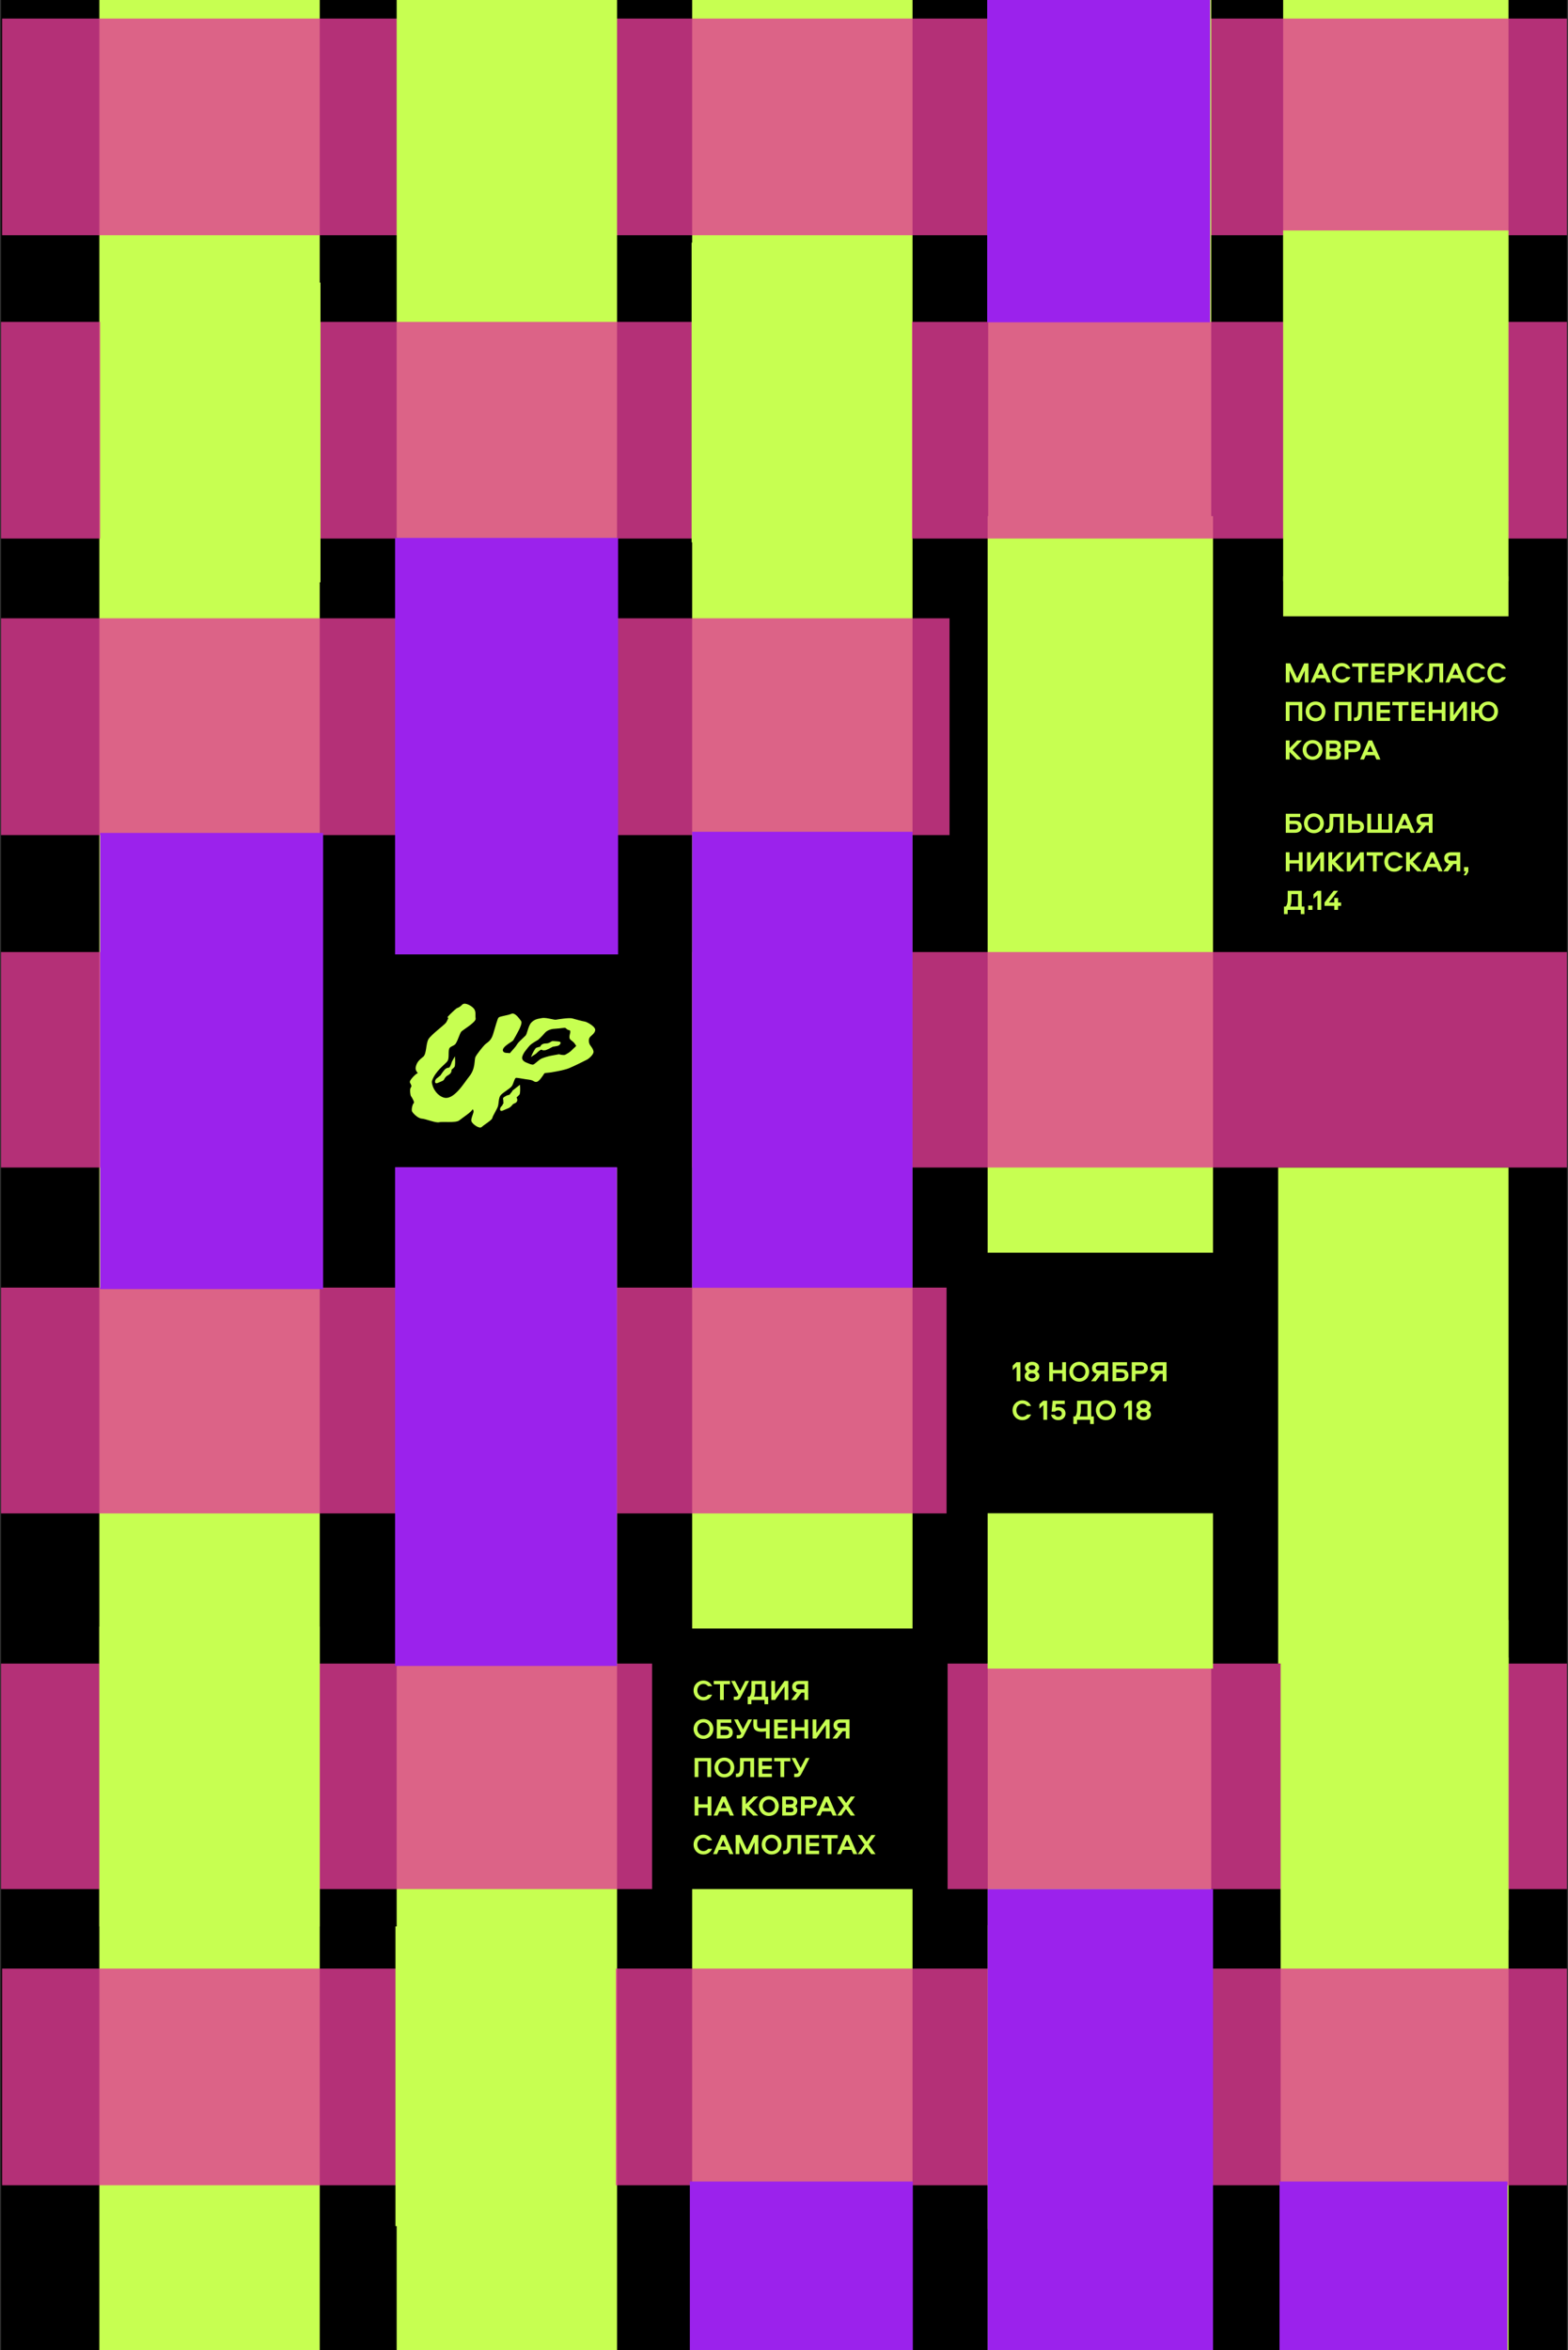 <svg width="1018" height="1525" viewBox="0 0 1018 1525" fill="none" xmlns="http://www.w3.org/2000/svg">
<rect x="0" y="0" width="1018" height="1525" fill="#333333" stroke="none"/>
<g clip-path="url(#clip0_781_1717)">
<rect width="1016.66" height="1525" transform="translate(0.656)" fill="black"/>
<rect x="64.512" y="-55.448" width="143.071" height="1589.43" fill="#C7FF51"/>
<rect x="449.375" y="-55.272" width="143.07" height="1112.05" fill="#C7FF51"/>
<rect x="449.375" y="1225.86" width="143.07" height="315.405" fill="#C7FF51"/>
<rect x="829.812" y="757.624" width="149.573" height="321.908" fill="#C7FF51"/>
<rect x="831.43" y="1075.66" width="147.996" height="467.111" fill="#C7FF51"/>
<rect x="833.059" y="-58.523" width="146.322" height="406.449" fill="#C7FF51"/>
<rect x="1.371" y="152.644" width="140.602" height="1580.37" transform="rotate(-90 1.371 152.644)" fill="#E13C95" fill-opacity="0.8"/>
<rect x="257.535" y="757.624" width="143.07" height="845.414" fill="#C7FF51"/>
<rect x="257.535" y="-55.272" width="143.07" height="673.08" fill="#C7FF51"/>
<rect x="641.273" y="1079.2" width="145.112" height="458.01" fill="#C7FF51"/>
<rect x="641.215" y="334.917" width="146.322" height="477.984" fill="#C7FF51"/>
<rect x="641.566" y="-57.907" width="144.82" height="407.306" fill="#C7FF51"/>
<rect x="-26.75" y="349.488" width="140.602" height="1608.49" transform="rotate(-90 -26.75 349.488)" fill="#E13C95" fill-opacity="0.8"/>
<rect x="-57.633" y="541.896" width="140.681" height="674.097" transform="rotate(-90 -57.633 541.896)" fill="#E13C95" fill-opacity="0.8"/>
<rect x="449.375" y="757.624" width="139.818" height="1128.3" transform="rotate(-90 449.375 757.624)" fill="#E13C95" fill-opacity="0.8"/>
<rect x="-80.633" y="757.624" width="139.819" height="289.392" transform="rotate(-90 -80.633 757.624)" fill="#E13C95" fill-opacity="0.8"/>
<rect x="-82.992" y="982.097" width="146.543" height="697.544" transform="rotate(-90 -82.992 982.097)" fill="#E13C95" fill-opacity="0.8"/>
<rect x="615.207" y="1225.86" width="146.322" height="409.701" transform="rotate(-90 615.207 1225.86)" fill="#E13C95" fill-opacity="0.8"/>
<rect x="-2.594" y="1225.86" width="146.322" height="425.959" transform="rotate(-90 -2.594 1225.86)" fill="#E13C95" fill-opacity="0.8"/>
<rect x="1.371" y="1418.07" width="140.602" height="1580.37" transform="rotate(-90 1.371 1418.07)" fill="#E13C95" fill-opacity="0.8"/>
<rect x="449.027" y="157.439" width="143.071" height="194.487" fill="#C7FF51"/>
<rect x="256.758" y="371.546" width="143.071" height="194.487" fill="#C7FF51"/>
<rect x="256.758" y="834.725" width="143.071" height="194.487" fill="#C7FF51"/>
<rect x="641.215" y="981.987" width="146.322" height="100.799" fill="#C7FF51"/>
<rect x="831.43" y="1051.26" width="147.996" height="201.181" fill="#C7FF51"/>
<rect x="641.273" y="1249.27" width="145.112" height="197.262" fill="#C7FF51"/>
<rect x="256.758" y="1250.1" width="143.071" height="194.487" fill="#C7FF51"/>
<rect x="64.512" y="1055.57" width="143.071" height="194.487" fill="#C7FF51"/>
<rect x="65.004" y="183.39" width="143.071" height="194.487" fill="#C7FF51"/>
<rect x="833.059" y="373.938" width="146.322" height="26.013" fill="#C7FF51"/>
<rect x="65.004" y="540.513" width="144.778" height="295.991" fill="#9B22EC"/>
<rect x="449.375" y="539.771" width="143.07" height="295.895" fill="#9B22EC"/>
<rect x="640.902" y="-90.079" width="144.778" height="299.208" fill="#9B22EC"/>
<rect x="256.508" y="349.061" width="144.778" height="270.253" fill="#9B22EC"/>
<rect x="641.215" y="1225.86" width="146.322" height="312.153" fill="#9B22EC"/>
<rect x="256.508" y="757.42" width="144.028" height="323.638" fill="#9B22EC"/>
<rect x="833.059" y="149.576" width="146.322" height="227.612" fill="#C7FF51"/>
<path d="M837.636 430.476L842.186 440.227L846.735 430.476H849.513V442.856H847.071V435.1L843.472 442.856H840.824L837.226 435.1V442.856H834.783V430.476H837.636ZM858.73 430.476L864.119 442.856H861.527L860.315 440.116H854.666L853.454 442.856H850.955L856.344 430.476H858.73ZM857.5 433.72L855.635 437.934H859.346L857.5 433.72ZM871.134 430.234C873.819 430.234 875.777 431.706 876.765 433.907H874.155C873.483 433.03 872.402 432.415 871.134 432.415C868.859 432.415 867.181 434.242 867.181 436.666C867.181 439.09 868.859 440.917 871.134 440.917C872.402 440.917 873.483 440.321 874.155 439.426H876.765C875.777 441.644 873.819 443.099 871.134 443.099C867.498 443.099 864.739 440.358 864.739 436.666C864.739 432.974 867.498 430.234 871.134 430.234ZM877.859 430.476H888.375V432.657H884.348V442.856H881.905V432.657H877.859V430.476ZM898.935 432.657H892.689V435.566H898.804V437.748H892.689V440.675H898.935V442.856H890.246V430.476H898.935V432.657ZM911.867 434.28C911.867 436.349 910.524 438.102 907.578 438.102H903.905V442.856H901.463V430.476H907.578C910.524 430.476 911.867 432.229 911.867 434.28ZM903.905 432.657V435.92H907.41C908.678 435.92 909.424 435.268 909.424 434.28C909.424 433.291 908.678 432.657 907.41 432.657H903.905ZM924.413 442.856H921.188L916.414 437.953V442.856H913.972V430.476H916.414V435.492L921.337 430.476H924.413L918.372 436.666L924.413 442.856ZM927.827 430.476H936.982V442.856H934.539V432.657H930.269V436.349C930.269 439.444 929.841 442.856 926.261 442.856H925.161V440.656H925.869C927.715 440.656 927.827 438.4 927.827 436.517V430.476ZM946.185 430.476L951.574 442.856H948.982L947.77 440.116H942.121L940.909 442.856H938.41L943.799 430.476H946.185ZM944.955 433.72L943.09 437.934H946.801L944.955 433.72ZM958.589 430.234C961.274 430.234 963.232 431.706 964.22 433.907H961.61C960.938 433.03 959.857 432.415 958.589 432.415C956.314 432.415 954.636 434.242 954.636 436.666C954.636 439.09 956.314 440.917 958.589 440.917C959.857 440.917 960.938 440.321 961.61 439.426H964.22C963.232 441.644 961.274 443.099 958.589 443.099C954.953 443.099 952.194 440.358 952.194 436.666C952.194 432.974 954.953 430.234 958.589 430.234ZM972.045 430.234C974.73 430.234 976.688 431.706 977.676 433.907H975.066C974.394 433.03 973.313 432.415 972.045 432.415C969.77 432.415 968.092 434.242 968.092 436.666C968.092 439.09 969.77 440.917 972.045 440.917C973.313 440.917 974.394 440.321 975.066 439.426H977.676C976.688 441.644 974.73 443.099 972.045 443.099C968.409 443.099 965.65 440.358 965.65 436.666C965.65 432.974 968.409 430.234 972.045 430.234ZM845.486 467.856H843.043V457.657H837.226V467.856H834.783V455.476H845.486V467.856ZM854.11 468.099C850.306 468.099 847.677 465.209 847.677 461.666C847.677 458.105 850.306 455.234 854.11 455.234C857.914 455.234 860.543 458.105 860.543 461.666C860.543 465.209 857.914 468.099 854.11 468.099ZM854.11 465.917C856.422 465.917 858.1 464.015 858.1 461.666C858.1 459.298 856.422 457.415 854.11 457.415C851.798 457.415 850.12 459.298 850.12 461.666C850.12 464.015 851.798 465.917 854.11 465.917ZM877.369 467.856H874.926V457.657H869.109V467.856H866.666V455.476H877.369V467.856ZM881.723 455.476H890.878V467.856H888.436V457.657H884.166V461.349C884.166 464.444 883.737 467.856 880.157 467.856H879.057V465.656H879.765C881.611 465.656 881.723 463.4 881.723 461.517V455.476ZM902.431 457.657H896.185V460.566H902.3V462.748H896.185V465.675H902.431V467.856H893.742V455.476H902.431V457.657ZM903.952 455.476H914.468V457.657H910.44V467.856H907.998V457.657H903.952V455.476ZM925.028 457.657H918.781V460.566H924.897V462.748H918.781V465.675H925.028V467.856H916.339L916.339 455.476H925.028V457.657ZM938.444 467.856H936.002V462.748H929.998V467.856H927.555L927.555 455.476H929.998V460.566H936.002V455.476H938.444V467.856ZM952.359 467.856H949.916V459.149L943.763 467.856H941.321L941.321 455.476H943.763V464.183L949.916 455.476H952.359V467.856ZM966.195 468.099C962.802 468.099 960.397 465.824 959.931 462.748H957.675V467.856H955.232L955.232 455.476H957.675V460.566H959.931C960.397 457.49 962.802 455.234 966.195 455.234C969.999 455.234 972.554 458.049 972.554 461.666C972.554 465.265 969.999 468.099 966.195 468.099ZM966.195 465.917C968.508 465.917 970.111 464.053 970.111 461.666C970.111 459.261 968.508 457.415 966.195 457.415C963.902 457.415 962.299 459.261 962.299 461.666C962.299 464.053 963.902 465.917 966.195 465.917ZM845.225 492.856H841.999L837.226 487.953V492.856H834.783V480.476H837.226V485.492L842.148 480.476H845.225L839.184 486.666L845.225 492.856ZM852.162 493.099C848.358 493.099 845.729 490.209 845.729 486.666C845.729 483.105 848.358 480.234 852.162 480.234C855.965 480.234 858.594 483.105 858.594 486.666C858.594 490.209 855.965 493.099 852.162 493.099ZM852.162 490.917C854.474 490.917 856.152 489.015 856.152 486.666C856.152 484.298 854.474 482.415 852.162 482.415C849.85 482.415 848.172 484.298 848.172 486.666C848.172 489.015 849.85 490.917 852.162 490.917ZM866.49 480.476C869.305 480.476 870.611 482.061 870.611 484.019C870.611 485.137 870.126 486.125 869.175 486.666C870.126 487.207 870.611 488.195 870.611 489.314C870.611 491.272 869.305 492.856 866.49 492.856H860.803V480.476H866.49ZM863.246 482.657V485.585H866.248C867.404 485.585 868.168 485.081 868.168 484.13C868.168 483.142 867.422 482.657 866.248 482.657H863.246ZM863.246 487.766V490.675H866.248C867.404 490.675 868.168 490.19 868.168 489.239C868.168 488.251 867.422 487.766 866.248 487.766H863.246ZM883.389 484.28C883.389 486.349 882.046 488.102 879.1 488.102H875.427V492.856H872.985V480.476H879.1C882.046 480.476 883.389 482.229 883.389 484.28ZM875.427 482.657V485.92H878.932C880.2 485.92 880.946 485.268 880.946 484.28C880.946 483.291 880.2 482.657 878.932 482.657H875.427ZM890.832 480.476L896.22 492.856H893.629L892.417 490.116H886.767L885.555 492.856H883.057L888.445 480.476H890.832ZM889.601 483.72L887.737 487.934H891.447L889.601 483.72Z" fill="#C7FF51"/>
<path d="M845.169 536.506C845.169 538.632 843.77 540.44 840.731 540.44H834.783V528.06H844.199V530.241H837.226V532.553H840.731C843.77 532.553 845.169 534.362 845.169 536.506ZM837.226 534.735V538.259H840.545C841.925 538.259 842.726 537.569 842.726 536.506C842.726 535.443 841.925 534.735 840.545 534.735H837.226ZM853.036 540.683C849.232 540.683 846.603 537.793 846.603 534.25C846.603 530.689 849.232 527.817 853.036 527.817C856.839 527.817 859.468 530.689 859.468 534.25C859.468 537.793 856.839 540.683 853.036 540.683ZM853.036 538.501C855.348 538.501 857.026 536.599 857.026 534.25C857.026 531.882 855.348 529.999 853.036 529.999C850.724 529.999 849.046 531.882 849.046 534.25C849.046 536.599 850.724 538.501 853.036 538.501ZM863.169 528.06H872.324V540.44H869.881V530.241H865.611V533.933C865.611 537.028 865.183 540.44 861.603 540.44H860.503V538.24H861.211C863.057 538.24 863.169 535.984 863.169 534.101V528.06ZM885.573 536.506C885.573 538.632 884.175 540.44 881.136 540.44H875.188V528.06H877.63V532.553H881.136C884.175 532.553 885.573 534.362 885.573 536.506ZM877.63 534.735V538.259H880.949C882.329 538.259 883.131 537.569 883.131 536.506C883.131 535.443 882.329 534.735 880.949 534.735H877.63ZM901.495 528.06H903.938V540.44H887.679V528.06H890.121V538.259H894.596V528.06H897.039V538.259H901.495V528.06ZM913.155 528.06L918.544 540.44H915.952L914.74 537.7H909.091L907.879 540.44H905.38L910.769 528.06H913.155ZM911.925 531.304L910.06 535.518H913.771L911.925 531.304ZM919.626 531.864C919.626 529.813 920.969 528.06 923.915 528.06H930.03V540.44H927.588V535.686H925.63L922.013 540.44H918.974L922.684 535.574C920.596 535.164 919.626 533.616 919.626 531.864ZM927.588 533.504V530.241H924.082C922.815 530.241 922.069 530.875 922.069 531.864C922.069 532.852 922.815 533.504 924.082 533.504H927.588ZM845.672 565.44H843.23V560.332H837.226V565.44H834.783V553.06H837.226V558.15H843.23V553.06H845.672V565.44ZM859.587 565.44H857.144V556.733L850.991 565.44H848.549V553.06H850.991V561.767L857.144 553.06H859.587V565.44ZM872.902 565.44H869.676L864.903 560.537V565.44H862.46V553.06H864.903V558.075L869.825 553.06H872.902L866.86 559.25L872.902 565.44ZM885.443 565.44H883V556.733L876.847 565.44H874.405V553.06H876.847V561.767L883 553.06H885.443V565.44ZM887.309 553.06H897.825V555.241H893.798V565.44H891.355V555.241H887.309V553.06ZM905.166 552.817C907.85 552.817 909.808 554.29 910.796 556.491H908.186C907.515 555.614 906.433 554.999 905.166 554.999C902.891 554.999 901.213 556.826 901.213 559.25C901.213 561.674 902.891 563.501 905.166 563.501C906.433 563.501 907.515 562.905 908.186 562.01H910.796C909.808 564.228 907.85 565.683 905.166 565.683C901.53 565.683 898.77 562.942 898.77 559.25C898.77 555.558 901.53 552.817 905.166 552.817ZM923.339 565.44H920.113L915.34 560.537V565.44H912.897L912.897 553.06H915.34V558.075L920.262 553.06H923.339L917.298 559.25L923.339 565.44ZM931.182 553.06L936.57 565.44H933.978L932.766 562.7H927.117L925.905 565.44H923.406L928.795 553.06H931.182ZM929.951 556.304L928.086 560.518H931.797L929.951 556.304ZM937.653 556.864C937.653 554.813 938.995 553.06 941.941 553.06H948.057V565.44H945.614V560.686H943.656L940.039 565.44H937L940.71 560.574C938.622 560.164 937.653 558.616 937.653 556.864ZM945.614 558.504V555.241H942.109C940.841 555.241 940.095 555.875 940.095 556.864C940.095 557.852 940.841 558.504 942.109 558.504H945.614ZM951.867 567.995H950.245L951.792 565.44H950.506V562.662H953.284V565.72L951.867 567.995ZM836.014 578.06H845.169V588.259H846.866V593.181H844.479V590.44H835.995V593.181H833.609V588.259H834.802C835.697 587.271 836.014 585.406 836.014 583.616V578.06ZM838.456 580.241V583.598C838.456 585.052 838.326 586.861 837.655 588.259H842.726V580.241H838.456ZM849.322 590.44V587.662H852.1V590.44H849.322ZM855.332 590.44V580.875L852.777 583.225V580.353L855.22 578.06H857.774V590.44H855.332ZM866.281 582.684H868.723V585.649H870.7V587.83H868.723V590.44H866.281V587.83H859.922V585.649L865.852 578.06H868.686L862.738 585.649H866.281V582.684Z" fill="#C7FF51"/>
<path d="M660.03 896.335V886.77L657.476 889.119V886.248L659.918 883.954H662.473V896.335H660.03ZM670.047 896.577C667.119 896.577 665.273 894.899 665.273 892.811C665.273 891.767 665.795 890.723 666.877 890.07C665.851 889.436 665.422 888.392 665.422 887.404C665.422 885.353 667.175 883.712 670.047 883.712C672.899 883.712 674.652 885.353 674.652 887.404C674.652 888.392 674.223 889.436 673.198 890.07C674.279 890.723 674.801 891.767 674.801 892.811C674.801 894.899 672.955 896.577 670.047 896.577ZM670.047 894.396C671.445 894.396 672.359 893.706 672.359 892.774C672.359 891.823 671.464 891.17 670.047 891.17C668.63 891.17 667.716 891.823 667.716 892.774C667.716 893.706 668.648 894.396 670.047 894.396ZM672.209 887.422C672.209 886.527 671.389 885.875 670.047 885.875C668.704 885.875 667.865 886.527 667.865 887.422C667.865 888.355 668.685 888.989 670.047 888.989C671.408 888.989 672.209 888.355 672.209 887.422ZM692.068 896.335H689.625V891.226H683.621V896.335H681.179L681.179 883.954H683.621V889.045H689.625V883.954H692.068V896.335ZM700.706 896.577C696.902 896.577 694.273 893.687 694.273 890.145C694.273 886.583 696.902 883.712 700.706 883.712C704.51 883.712 707.139 886.583 707.139 890.145C707.139 893.687 704.51 896.577 700.706 896.577ZM700.706 894.396C703.018 894.396 704.696 892.494 704.696 890.145C704.696 887.777 703.018 885.894 700.706 885.894C698.394 885.894 696.716 887.777 696.716 890.145C696.716 892.494 698.394 894.396 700.706 894.396ZM708.993 887.758C708.993 885.707 710.336 883.954 713.281 883.954H719.397V896.335H716.955V891.58H714.997L711.38 896.335H708.34L712.051 891.469C709.963 891.058 708.993 889.511 708.993 887.758ZM716.955 889.399V886.136H713.449C712.181 886.136 711.436 886.77 711.436 887.758C711.436 888.746 712.181 889.399 713.449 889.399H716.955ZM732.661 892.401C732.661 894.526 731.262 896.335 728.223 896.335H722.275V883.954H731.691V886.136H724.718V888.448H728.223C731.262 888.448 732.661 890.257 732.661 892.401ZM724.718 890.629V894.153H728.037C729.416 894.153 730.218 893.464 730.218 892.401C730.218 891.338 729.416 890.629 728.037 890.629H724.718ZM745.17 887.758C745.17 889.828 743.828 891.58 740.882 891.58H737.209V896.335H734.766V883.954H740.882C743.828 883.954 745.17 885.707 745.17 887.758ZM737.209 886.136V889.399H740.714C741.982 889.399 742.728 888.746 742.728 887.758C742.728 886.77 741.982 886.136 740.714 886.136H737.209ZM746.921 887.758C746.921 885.707 748.264 883.954 751.21 883.954H757.325V896.335H754.883V891.58H752.925L749.308 896.335H746.269L749.979 891.469C747.891 891.058 746.921 889.511 746.921 887.758ZM754.883 889.399V886.136H751.377C750.11 886.136 749.364 886.77 749.364 887.758C749.364 888.746 750.11 889.399 751.377 889.399H754.883ZM663.797 908.712C666.481 908.712 668.439 910.185 669.427 912.385H666.817C666.146 911.509 665.064 910.894 663.797 910.894C661.522 910.894 659.844 912.721 659.844 915.145C659.844 917.569 661.522 919.396 663.797 919.396C665.064 919.396 666.146 918.799 666.817 917.904H669.427C668.439 920.123 666.481 921.577 663.797 921.577C660.161 921.577 657.401 918.836 657.401 915.145C657.401 911.453 660.161 908.712 663.797 908.712ZM677.401 921.335V911.77L674.847 914.119V911.248L677.289 908.954H679.844V921.335H677.401ZM687.082 921.577C684.583 921.577 682.831 920.179 682.364 918.035H684.826C685.217 918.986 686.056 919.396 687.044 919.396C688.443 919.396 689.338 918.482 689.338 917.289C689.338 916.096 688.443 915.219 687.044 915.219C686.243 915.219 685.441 915.518 684.919 916.058H682.737L683.427 908.954H691.277V911.136H685.497L685.292 913.373C685.795 913.168 686.653 913.038 687.287 913.038C689.524 913.038 691.78 914.455 691.78 917.289C691.78 919.582 689.953 921.577 687.082 921.577ZM699.289 908.954H708.444V919.153H710.14V924.076H707.754V921.335H699.27V924.076H696.883V919.153H698.077C698.972 918.165 699.289 916.301 699.289 914.511V908.954ZM701.731 911.136V914.492C701.731 915.946 701.601 917.755 700.929 919.153H706.001V911.136H701.731ZM717.931 921.577C714.127 921.577 711.498 918.687 711.498 915.145C711.498 911.583 714.127 908.712 717.931 908.712C721.735 908.712 724.364 911.583 724.364 915.145C724.364 918.687 721.735 921.577 717.931 921.577ZM717.931 919.396C720.243 919.396 721.921 917.494 721.921 915.145C721.921 912.777 720.243 910.894 717.931 910.894C715.619 910.894 713.941 912.777 713.941 915.145C713.941 917.494 715.619 919.396 717.931 919.396ZM732.445 921.335V911.77L729.891 914.119V911.248L732.333 908.954H734.888V921.335H732.445ZM742.461 921.577C739.534 921.577 737.688 919.899 737.688 917.811C737.688 916.767 738.21 915.723 739.292 915.07C738.266 914.436 737.837 913.392 737.837 912.404C737.837 910.353 739.59 908.712 742.461 908.712C745.314 908.712 747.067 910.353 747.067 912.404C747.067 913.392 746.638 914.436 745.612 915.07C746.694 915.723 747.216 916.767 747.216 917.811C747.216 919.899 745.37 921.577 742.461 921.577ZM742.461 919.396C743.86 919.396 744.773 918.706 744.773 917.774C744.773 916.823 743.878 916.17 742.461 916.17C741.044 916.17 740.131 916.823 740.131 917.774C740.131 918.706 741.063 919.396 742.461 919.396ZM744.624 912.422C744.624 911.527 743.804 910.875 742.461 910.875C741.119 910.875 740.28 911.527 740.28 912.422C740.28 913.355 741.1 913.989 742.461 913.989C743.823 913.989 744.624 913.355 744.624 912.422Z" fill="#C7FF51"/>
<path d="M291.019 660.056C290.245 660.681 294.154 656.533 296.738 654.583C300.083 653.334 299.855 651.974 301.279 651.711C302.703 651.448 305.691 652.824 307.287 654.632C308.883 656.44 308.076 658.903 308.452 660.937C308.828 662.971 300.846 667.706 299.407 669.023C297.967 670.341 296.614 676.55 294.934 677.702C293.254 678.854 291.554 678.887 291.116 681.071C290.679 683.255 291.31 686.883 290.169 688.468C288.83 690.327 282.318 694.798 280.146 701.257C279.468 703.275 281.837 710.409 287.689 712.483C294.707 714.97 301.643 702.753 304.906 698.785C309.25 693.502 308.136 687.812 309.056 685.959C309.976 684.107 313.915 679.243 314.985 678.204C316.57 676.664 319.003 675.919 320.441 671.306C322.062 666.107 323.246 661.323 323.947 660.563C324.648 659.802 330.011 659.232 332.136 658.208C334.26 657.185 337.196 661.69 338.032 662.798C338.7 663.684 337.309 666.857 336.531 668.333C335.543 670.198 333.435 674.121 332.905 674.892C332.242 675.856 324.078 679.608 326.57 682.723C327.748 684.197 331.011 683.235 331.026 684.073C329.883 685.476 327.634 688.486 327.785 689.299C327.935 690.113 324.156 692.424 322.247 693.478C320.203 694.556 315.956 696.996 315.323 698.122C314.69 699.249 313.752 702.9 313.362 704.584C312.596 706.128 310.771 709.227 309.602 709.275C308.14 709.335 305.187 711.563 304.267 713.416C303.347 715.268 307.369 717.68 306.652 719.495C305.936 721.31 299.916 725.157 297.905 726.79C295.893 728.424 287.066 727.321 285.069 727.9C283.073 728.479 276.461 725.705 273.907 725.546C271.354 725.386 268.199 721.973 267.808 720.994C267.417 720.014 268.073 716.738 268.978 715.94C269.701 715.302 267.95 712.274 266.984 710.84C266.678 709.564 266.273 706.765 267.099 705.771C268.131 704.528 266.573 702.923 266.422 702.11C266.272 701.296 269.572 697.532 271.124 696.824C272.676 696.117 269.603 695.423 270.298 692.35C270.992 689.277 272.634 687.922 275.015 686.009C277.396 684.097 276.766 677.273 278.553 674.419C280.339 671.565 288.855 665.294 289.85 663.848C290.845 662.402 292.26 659.056 291.019 660.056Z" fill="#C7FF51" stroke="#C7FF51" stroke-width="0.717"/>
<path fill-rule="evenodd" clip-rule="evenodd" d="M306.583 719.084C306.972 719.293 307.762 720.002 307.81 721.171C307.834 721.76 307.511 722.687 307.162 723.685C306.646 725.163 306.075 726.797 306.497 727.724C307.204 729.276 311.338 732.298 312.574 731.018C313.032 730.544 314.049 729.822 315.159 729.035C317.045 727.698 319.196 726.172 319.31 725.356C319.404 724.685 320.24 723.143 321.096 721.565C321.892 720.097 322.704 718.599 322.951 717.743C323.14 717.089 323.238 716.254 323.342 715.365C323.522 713.834 323.72 712.144 324.43 710.949C325.043 709.918 326.806 708.674 328.503 707.477C329.917 706.48 331.285 705.514 331.905 704.73C332.445 704.047 332.819 702.999 333.179 701.988C333.728 700.448 334.246 698.996 335.274 699.06C336.144 699.114 337.371 699.322 338.822 699.567C340.212 699.803 341.807 700.073 343.491 700.276C345.315 700.496 346.121 700.963 346.719 701.309C347.249 701.616 347.614 701.828 348.379 701.686C349.81 701.422 351.976 698.094 352.816 696.804C352.931 696.627 353.021 696.488 353.081 696.401C353.389 695.954 354.248 695.887 355.436 695.795C356.171 695.738 357.03 695.671 357.962 695.499C358.319 695.433 358.745 695.359 359.225 695.275C362.029 694.786 366.648 693.981 369.646 692.709C373.157 691.219 379.899 687.87 381.044 687.238C382.19 686.605 385.271 683.933 384.971 682.306C384.739 681.052 384.069 680.129 383.375 679.172C383.168 678.887 382.958 678.599 382.758 678.298C381.885 676.987 381.321 673.936 383.129 672.34C384.938 670.744 386.746 669.147 385.798 667.43C384.849 665.712 380.831 663.44 379.535 663.259C378.24 663.077 373.148 661.704 371.371 661.191C369.594 660.679 362.438 661.79 361.014 662.054C360.411 662.165 359.175 661.904 357.748 661.602C355.805 661.191 353.508 660.706 351.983 660.988C351.712 661.038 351.449 661.084 351.192 661.13C348.953 661.525 347.251 661.825 345.331 663.689C344.108 664.877 343.424 667.089 342.833 669.004C342.39 670.439 341.998 671.707 341.469 672.255C341.099 672.638 340.531 673.171 339.896 673.766C338.406 675.163 336.545 676.908 335.99 677.895C335.341 679.05 334.393 680.119 333.595 681.019C333.42 681.216 333.252 681.404 333.097 681.584C332.916 681.793 332.72 682.013 332.518 682.24C331.749 683.103 330.898 684.059 330.534 684.792C329.502 686.035 327.467 688.682 327.587 689.333C327.668 689.771 324.295 691.943 321.031 694.044C318.229 695.847 315.509 697.599 315.126 698.156C314.297 699.36 313.255 703.97 313.368 704.58C313.458 705.068 311.17 707.861 310.014 709.196C308.566 709.323 305.315 710.401 303.904 713.69C302.493 716.98 305.102 718.657 306.583 719.084ZM340.884 681.62C340.141 682.529 338.648 684.768 338.623 686.455C338.592 688.564 340.889 689.612 342.018 690.034C342.23 690.113 342.475 690.215 342.742 690.327C343.9 690.81 345.463 691.462 346.424 691.113C346.953 690.921 347.732 690.263 348.607 689.523C349.688 688.609 350.917 687.571 352 687.138C353.958 686.356 356.361 685.701 357.785 685.438L362.87 684.499C363.907 684.798 366.209 685.27 367.125 684.764C367.216 684.714 367.313 684.661 367.413 684.606C368.573 683.971 370.303 683.025 371.593 681.625C372.065 681.113 372.59 680.639 373.061 680.215C373.99 679.378 374.704 678.735 374.359 678.38C374.144 678.158 373.998 677.923 373.828 677.649C373.587 677.26 373.296 676.791 372.688 676.164C372.319 675.785 371.91 675.467 371.526 675.168C370.826 674.624 370.211 674.146 370.09 673.489C369.94 672.676 370.329 670.991 370.543 670.251C370.702 669.591 370.719 668.241 369.52 668.126C368.817 668.059 368.378 667.665 367.962 667.294C367.492 666.872 367.053 666.479 366.296 666.619C365.158 666.829 360.865 667.201 358.862 667.361C357.697 667.506 354.987 668.246 353.468 670.041C351.569 672.284 349.06 674.641 348.856 674.679C348.653 674.716 345.052 676.854 343.982 677.893C343.126 678.724 341.56 680.724 340.884 681.62Z" fill="#C7FF51"/>
<path d="M307.81 721.171L308.168 721.157L308.168 721.157L307.81 721.171ZM306.583 719.084L306.753 718.768L306.719 718.75L306.683 718.74L306.583 719.084ZM307.162 723.685L307.5 723.804L307.5 723.804L307.162 723.685ZM306.497 727.724L306.823 727.575L306.823 727.575L306.497 727.724ZM312.574 731.018L312.832 731.267L312.832 731.267L312.574 731.018ZM315.159 729.035L314.951 728.743L314.951 728.743L315.159 729.035ZM319.31 725.356L318.955 725.306L318.955 725.306L319.31 725.356ZM321.096 721.565L320.781 721.394L320.781 721.394L321.096 721.565ZM323.342 715.365L322.986 715.323L322.986 715.323L323.342 715.365ZM324.43 710.949L324.122 710.766L324.122 710.766L324.43 710.949ZM328.503 707.477L328.709 707.77L328.709 707.77L328.503 707.477ZM331.905 704.73L331.624 704.508L331.624 704.508L331.905 704.73ZM333.179 701.988L332.842 701.868L332.842 701.868L333.179 701.988ZM335.274 699.06L335.252 699.418L335.252 699.418L335.274 699.06ZM338.822 699.567L338.762 699.921L338.762 699.921L338.822 699.567ZM343.491 700.276L343.448 700.632L343.448 700.632L343.491 700.276ZM346.719 701.309L346.539 701.619L346.539 701.619L346.719 701.309ZM352.816 696.804L353.116 696.999L353.116 696.999L352.816 696.804ZM353.081 696.401L353.377 696.604L353.377 696.604L353.081 696.401ZM355.436 695.795L355.409 695.437L355.409 695.437L355.436 695.795ZM359.225 695.275L359.163 694.922L359.163 694.922L359.225 695.275ZM369.646 692.709L369.506 692.379L369.506 692.379L369.646 692.709ZM383.375 679.172L383.085 679.383L383.085 679.383L383.375 679.172ZM382.758 678.298L382.459 678.496L382.459 678.496L382.758 678.298ZM383.129 672.34L383.367 672.609L383.367 672.609L383.129 672.34ZM385.798 667.43L385.484 667.603L385.484 667.603L385.798 667.43ZM379.535 663.259L379.585 662.903L379.585 662.903L379.535 663.259ZM371.371 661.191L371.272 661.536L371.272 661.536L371.371 661.191ZM357.748 661.602L357.823 661.251L357.823 661.251L357.748 661.602ZM351.983 660.988L351.918 660.635L351.983 660.988ZM351.192 661.13L351.255 661.483L351.255 661.483L351.192 661.13ZM345.331 663.689L345.581 663.947L345.581 663.947L345.331 663.689ZM342.833 669.004L343.175 669.11L343.175 669.11L342.833 669.004ZM341.469 672.255L341.727 672.504L341.727 672.504L341.469 672.255ZM339.896 673.766L339.65 673.505L339.65 673.505L339.896 673.766ZM335.99 677.895L336.303 678.07L336.303 678.07L335.99 677.895ZM333.595 681.019L333.326 680.781L333.326 680.781L333.595 681.019ZM333.097 681.584L332.825 681.35L332.825 681.35L333.097 681.584ZM332.518 682.24L332.25 682.002L332.25 682.002L332.518 682.24ZM330.534 684.792L330.81 685.021L330.837 684.989L330.856 684.952L330.534 684.792ZM321.031 694.044L320.837 693.742L320.837 693.742L321.031 694.044ZM310.014 709.196L310.046 709.553L310.19 709.54L310.286 709.43L310.014 709.196ZM303.904 713.69L303.574 713.549L303.574 713.549L303.904 713.69ZM338.623 686.455L338.264 686.45L338.264 686.45L338.623 686.455ZM340.884 681.62L341.162 681.847L341.166 681.842L341.171 681.836L340.884 681.62ZM342.018 690.034L341.893 690.37L341.893 690.37L342.018 690.034ZM342.742 690.327L342.604 690.658L342.604 690.658L342.742 690.327ZM346.424 691.113L346.546 691.45L346.546 691.45L346.424 691.113ZM348.607 689.523L348.375 689.25L348.375 689.25L348.607 689.523ZM352 687.138L351.867 686.805L351.867 686.805L352 687.138ZM357.785 685.438L357.72 685.086L357.785 685.438ZM362.87 684.499L362.969 684.154L362.888 684.131L362.805 684.146L362.87 684.499ZM367.125 684.764L367.299 685.078L367.299 685.078L367.125 684.764ZM367.413 684.606L367.585 684.921L367.585 684.921L367.413 684.606ZM371.593 681.625L371.857 681.868L371.857 681.868L371.593 681.625ZM373.061 680.215L373.301 680.481L373.301 680.481L373.061 680.215ZM374.359 678.38L374.102 678.629L374.102 678.629L374.359 678.38ZM373.828 677.649L373.523 677.838L373.523 677.838L373.828 677.649ZM372.688 676.164L372.945 675.915L372.945 675.915L372.688 676.164ZM371.526 675.168L371.306 675.451L371.306 675.451L371.526 675.168ZM370.543 670.251L370.888 670.35L370.89 670.342L370.892 670.334L370.543 670.251ZM369.52 668.126L369.554 667.769L369.554 667.769L369.52 668.126ZM367.962 667.294L368.202 667.026L368.202 667.026L367.962 667.294ZM358.862 667.361L358.833 667.004L358.825 667.004L358.818 667.005L358.862 667.361ZM353.468 670.041L353.194 669.809L353.194 669.809L353.468 670.041ZM343.982 677.893L344.231 678.15L344.231 678.15L343.982 677.893ZM308.168 721.157C308.114 719.827 307.22 719.019 306.753 718.768L306.414 719.4C306.725 719.567 307.411 720.177 307.452 721.186L308.168 721.157ZM307.5 723.804C307.674 723.307 307.846 722.815 307.971 722.372C308.094 721.936 308.183 721.511 308.168 721.157L307.452 721.186C307.462 721.42 307.401 721.753 307.281 722.177C307.163 722.595 306.999 723.065 306.823 723.567L307.5 723.804ZM306.823 727.575C306.664 727.225 306.676 726.687 306.828 725.988C306.977 725.304 307.24 724.548 307.5 723.804L306.823 723.567C306.567 724.301 306.287 725.101 306.127 725.835C305.97 726.554 305.908 727.296 306.171 727.872L306.823 727.575ZM312.316 730.769C312.139 730.952 311.812 731.03 311.281 730.911C310.763 730.796 310.147 730.512 309.526 730.128C308.909 729.746 308.307 729.278 307.818 728.813C307.322 728.342 306.971 727.9 306.823 727.575L306.171 727.872C306.376 728.323 306.807 728.841 307.324 729.333C307.848 729.831 308.49 730.33 309.149 730.738C309.804 731.143 310.498 731.471 311.125 731.611C311.738 731.748 312.391 731.723 312.832 731.267L312.316 730.769ZM314.951 728.743C313.859 729.518 312.804 730.264 312.316 730.769L312.832 731.267C313.26 730.823 314.24 730.126 315.366 729.328L314.951 728.743ZM318.955 725.306C318.943 725.397 318.853 725.576 318.61 725.849C318.381 726.108 318.059 726.403 317.671 726.724C316.895 727.364 315.897 728.072 314.951 728.743L315.366 729.328C316.306 728.661 317.327 727.937 318.127 727.276C318.527 726.946 318.882 726.624 319.147 726.325C319.399 726.041 319.621 725.723 319.665 725.406L318.955 725.306ZM320.781 721.394C320.354 722.181 319.927 722.968 319.596 723.642C319.43 723.98 319.285 724.294 319.175 724.57C319.068 724.84 318.985 725.095 318.955 725.306L319.665 725.406C319.683 725.282 319.739 725.092 319.842 724.835C319.942 724.584 320.077 724.288 320.239 723.959C320.563 723.3 320.982 722.527 321.411 721.736L320.781 721.394ZM322.607 717.643C322.493 718.037 322.242 718.599 321.909 719.264C321.578 719.923 321.179 720.659 320.781 721.394L321.411 721.736C321.808 721.003 322.213 720.256 322.55 719.585C322.884 718.92 323.162 718.305 323.296 717.842L322.607 717.643ZM322.986 715.323C322.881 716.222 322.785 717.024 322.607 717.643L323.296 717.842C323.494 717.154 323.595 716.286 323.698 715.406L322.986 715.323ZM324.122 710.766C323.365 712.04 323.163 713.816 322.986 715.323L323.698 715.406C323.881 713.852 324.075 712.249 324.739 711.132L324.122 710.766ZM328.296 707.184C327.45 707.781 326.575 708.398 325.834 708.997C325.102 709.588 324.464 710.191 324.122 710.766L324.739 711.132C325.01 710.676 325.559 710.141 326.285 709.554C327.004 708.974 327.858 708.37 328.709 707.77L328.296 707.184ZM331.624 704.508C331.342 704.864 330.874 705.279 330.281 705.741C329.693 706.198 329.005 706.684 328.296 707.184L328.709 707.77C329.415 707.273 330.117 706.777 330.722 706.307C331.322 705.84 331.848 705.381 332.186 704.953L331.624 704.508ZM332.842 701.868C332.474 702.898 332.119 703.881 331.624 704.508L332.186 704.953C332.771 704.213 333.164 703.1 333.517 702.108L332.842 701.868ZM335.296 698.702C334.572 698.657 334.084 699.161 333.739 699.739C333.391 700.323 333.112 701.109 332.842 701.868L333.517 702.108C333.796 701.327 334.05 700.617 334.355 700.106C334.664 699.588 334.948 699.399 335.252 699.418L335.296 698.702ZM338.882 699.214C337.439 698.97 336.189 698.758 335.296 698.702L335.252 699.418C336.098 699.471 337.302 699.674 338.762 699.921L338.882 699.214ZM343.534 699.92C341.86 699.718 340.273 699.449 338.882 699.214L338.762 699.921C340.151 700.156 341.755 700.427 343.448 700.632L343.534 699.92ZM346.898 700.999C346.274 700.638 345.421 700.148 343.534 699.92L343.448 700.632C345.209 700.844 345.968 701.289 346.539 701.619L346.898 700.999ZM348.314 701.334C347.977 701.396 347.752 701.377 347.561 701.322C347.357 701.262 347.171 701.157 346.898 700.999L346.539 701.619C346.796 701.769 347.058 701.922 347.361 702.01C347.676 702.102 348.016 702.118 348.444 702.039L348.314 701.334ZM352.515 696.608C352.094 697.255 351.352 698.395 350.539 699.405C350.133 699.911 349.716 700.375 349.32 700.725C348.914 701.084 348.572 701.286 348.314 701.334L348.444 702.039C348.902 701.954 349.367 701.641 349.795 701.262C350.234 700.874 350.679 700.375 351.098 699.855C351.936 698.812 352.697 697.643 353.116 696.999L352.515 696.608ZM352.786 696.197C352.722 696.289 352.629 696.433 352.515 696.608L353.116 696.999C353.233 696.82 353.32 696.686 353.377 696.604L352.786 696.197ZM355.409 695.437C354.823 695.483 354.285 695.524 353.855 695.614C353.437 695.701 353.023 695.853 352.786 696.197L353.377 696.604C353.447 696.502 353.616 696.396 354.002 696.316C354.376 696.237 354.862 696.199 355.464 696.152L355.409 695.437ZM357.897 695.146C356.986 695.315 356.144 695.38 355.409 695.437L355.464 696.152C356.197 696.095 357.074 696.027 358.028 695.851L357.897 695.146ZM359.163 694.922C358.684 695.005 358.256 695.08 357.897 695.146L358.028 695.851C358.382 695.786 358.806 695.712 359.286 695.628L359.163 694.922ZM369.506 692.379C366.554 693.632 361.981 694.431 359.163 694.922L359.286 695.628C362.077 695.142 366.742 694.331 369.786 693.039L369.506 692.379ZM380.871 686.924C379.737 687.55 373.005 690.894 369.506 692.379L369.786 693.039C373.308 691.544 380.062 688.19 381.218 687.551L380.871 686.924ZM384.618 682.371C384.671 682.658 384.58 683.041 384.33 683.503C384.084 683.957 383.713 684.438 383.286 684.902C382.429 685.832 381.402 686.631 380.871 686.924L381.218 687.551C381.832 687.212 382.919 686.358 383.813 685.388C384.263 684.9 384.677 684.369 384.96 683.844C385.24 683.328 385.42 682.767 385.323 682.24L384.618 682.371ZM383.085 679.383C383.785 680.347 384.403 681.208 384.618 682.371L385.323 682.24C385.075 680.896 384.354 679.911 383.665 678.962L383.085 679.383ZM382.459 678.496C382.665 678.804 382.878 679.098 383.085 679.383L383.665 678.962C383.457 678.675 383.252 678.393 383.056 678.099L382.459 678.496ZM382.892 672.071C381.882 672.962 381.554 674.243 381.579 675.433C381.605 676.62 381.981 677.778 382.459 678.496L383.056 678.099C382.661 677.506 382.319 676.484 382.296 675.418C382.274 674.356 382.568 673.313 383.367 672.609L382.892 672.071ZM385.484 667.603C385.866 668.296 385.72 668.973 385.202 669.727C384.673 670.496 383.807 671.263 382.892 672.071L383.367 672.609C384.26 671.82 385.203 670.991 385.793 670.134C386.393 669.261 386.677 668.281 386.112 667.256L385.484 667.603ZM379.485 663.614C379.754 663.651 380.208 663.808 380.776 664.071C381.335 664.329 381.975 664.676 382.606 665.072C383.238 665.468 383.854 665.908 384.367 666.35C384.885 666.797 385.277 667.229 385.484 667.603L386.112 667.256C385.844 666.772 385.378 666.275 384.835 665.807C384.288 665.335 383.641 664.874 382.987 664.464C382.333 664.054 381.666 663.692 381.077 663.42C380.498 663.152 379.964 662.957 379.585 662.903L379.485 663.614ZM371.272 661.536C372.164 661.793 373.884 662.266 375.544 662.696C377.193 663.124 378.813 663.519 379.485 663.614L379.585 662.903C378.962 662.816 377.389 662.434 375.724 662.002C374.069 661.573 372.355 661.102 371.47 660.847L371.272 661.536ZM361.079 662.406C361.782 662.276 363.919 661.934 366.1 661.688C367.19 661.565 368.286 661.467 369.217 661.431C370.164 661.395 370.89 661.426 371.272 661.536L371.47 660.847C370.963 660.701 370.128 660.678 369.189 660.715C368.234 660.751 367.118 660.851 366.02 660.975C363.822 661.223 361.669 661.568 360.949 661.701L361.079 662.406ZM357.674 661.953C358.385 662.103 359.06 662.246 359.634 662.337C360.194 662.425 360.71 662.474 361.079 662.406L360.949 661.701C360.715 661.744 360.311 661.718 359.746 661.629C359.194 661.541 358.539 661.403 357.823 661.251L357.674 661.953ZM352.048 661.34C352.753 661.21 353.662 661.255 354.66 661.391C355.653 661.526 356.7 661.747 357.674 661.953L357.823 661.251C356.853 661.047 355.78 660.82 354.757 660.68C353.74 660.541 352.738 660.484 351.918 660.635L352.048 661.34ZM351.255 661.483C351.511 661.438 351.775 661.391 352.048 661.34L351.918 660.635C351.648 660.685 351.386 660.731 351.13 660.777L351.255 661.483ZM345.581 663.947C347.417 662.164 349.021 661.877 351.255 661.483L351.13 660.777C348.884 661.173 347.086 661.486 345.081 663.432L345.581 663.947ZM343.175 669.11C343.472 668.149 343.786 667.135 344.175 666.214C344.566 665.289 345.02 664.491 345.581 663.947L345.081 663.432C344.419 664.076 343.919 664.977 343.515 665.934C343.109 666.895 342.785 667.944 342.49 668.898L343.175 669.11ZM341.727 672.504C342.045 672.175 342.296 671.662 342.517 671.092C342.742 670.513 342.955 669.824 343.175 669.11L342.49 668.898C342.268 669.619 342.063 670.282 341.849 670.832C341.631 671.392 341.422 671.788 341.211 672.006L341.727 672.504ZM340.141 674.028C340.773 673.435 341.349 672.895 341.727 672.504L341.211 672.006C340.849 672.381 340.289 672.906 339.65 673.505L340.141 674.028ZM336.303 678.07C336.554 677.624 337.125 676.973 337.848 676.235C338.563 675.507 339.395 674.727 340.141 674.028L339.65 673.505C338.907 674.202 338.064 674.992 337.337 675.733C336.619 676.464 335.982 677.178 335.678 677.719L336.303 678.07ZM333.863 681.257C334.656 680.362 335.632 679.265 336.303 678.07L335.678 677.719C335.051 678.835 334.129 679.876 333.326 680.781L333.863 681.257ZM333.368 681.819C333.522 681.641 333.688 681.454 333.863 681.257L333.326 680.781C333.152 680.977 332.983 681.168 332.825 681.35L333.368 681.819ZM332.785 682.479C332.987 682.252 333.185 682.03 333.368 681.819L332.825 681.35C332.647 681.556 332.452 681.775 332.25 682.002L332.785 682.479ZM330.856 684.952C331.019 684.621 331.303 684.224 331.653 683.79C332.001 683.36 332.4 682.912 332.785 682.479L332.25 682.002C331.867 682.432 331.456 682.893 331.095 683.34C330.737 683.783 330.413 684.23 330.213 684.633L330.856 684.952ZM327.94 689.268C327.942 689.28 327.935 689.24 327.977 689.116C328.015 689.005 328.079 688.862 328.169 688.691C328.349 688.35 328.615 687.933 328.923 687.489C329.538 686.601 330.298 685.637 330.81 685.021L330.259 684.563C329.738 685.189 328.964 686.17 328.334 687.08C328.019 687.534 327.735 687.978 327.535 688.356C327.435 688.544 327.352 688.725 327.297 688.887C327.247 689.038 327.203 689.223 327.235 689.398L327.94 689.268ZM321.225 694.345C322.855 693.296 324.52 692.224 325.768 691.359C326.39 690.928 326.917 690.542 327.286 690.233C327.469 690.08 327.625 689.936 327.734 689.809C327.789 689.746 327.842 689.675 327.881 689.6C327.916 689.534 327.967 689.412 327.94 689.268L327.235 689.398C327.218 689.308 327.252 689.255 327.245 689.269C327.242 689.275 327.228 689.298 327.191 689.341C327.119 689.424 326.999 689.538 326.826 689.683C326.483 689.97 325.978 690.341 325.359 690.77C324.124 691.626 322.471 692.69 320.837 693.742L321.225 694.345ZM315.421 698.359C315.444 698.326 315.502 698.26 315.614 698.16C315.721 698.064 315.862 697.949 316.034 697.816C316.379 697.552 316.836 697.229 317.373 696.864C318.447 696.134 319.823 695.248 321.225 694.345L320.837 693.742C319.437 694.643 318.053 695.535 316.97 696.271C316.429 696.639 315.958 696.971 315.598 697.248C315.417 697.386 315.261 697.513 315.135 697.626C315.013 697.735 314.903 697.847 314.83 697.952L315.421 698.359ZM313.721 704.515C313.721 704.516 313.72 704.51 313.719 704.494C313.718 704.478 313.718 704.457 313.719 704.429C313.72 704.374 313.725 704.303 313.734 704.215C313.752 704.04 313.785 703.814 313.832 703.55C313.925 703.024 314.068 702.362 314.241 701.679C314.414 700.996 314.616 700.298 314.824 699.7C315.036 699.091 315.243 698.617 315.421 698.359L314.83 697.952C314.593 698.297 314.36 698.85 314.147 699.464C313.93 700.088 313.723 700.806 313.546 701.503C313.369 702.199 313.222 702.879 313.125 703.426C313.077 703.699 313.041 703.943 313.021 704.141C313.002 704.324 312.991 704.512 313.015 704.645L313.721 704.515ZM310.286 709.43C310.866 708.759 311.732 707.721 312.444 706.787C312.799 706.321 313.12 705.875 313.349 705.51C313.462 705.328 313.559 705.158 313.625 705.01C313.658 704.936 313.687 704.86 313.705 704.786C313.723 704.717 313.74 704.619 313.721 704.515L313.015 704.645C313.007 704.602 313.017 704.583 313.01 704.609C313.005 704.63 312.993 704.665 312.97 704.717C312.924 704.821 312.847 704.959 312.741 705.129C312.529 705.467 312.223 705.893 311.873 706.353C311.174 707.271 310.318 708.297 309.743 708.961L310.286 709.43ZM304.233 713.832C305.575 710.706 308.675 709.674 310.046 709.553L309.983 708.839C308.456 708.973 305.056 710.096 303.574 713.549L304.233 713.832ZM306.683 718.74C305.993 718.541 305.047 718.049 304.446 717.246C303.864 716.468 303.577 715.363 304.233 713.832L303.574 713.549C302.82 715.307 303.131 716.685 303.872 717.675C304.593 718.639 305.693 719.2 306.484 719.429L306.683 718.74ZM338.981 686.46C338.992 685.704 339.339 684.784 339.801 683.914C340.258 683.053 340.803 682.285 341.162 681.847L340.607 681.393C340.222 681.864 339.649 682.67 339.167 683.577C338.691 684.475 338.278 685.519 338.264 686.45L338.981 686.46ZM342.144 689.698C341.59 689.491 340.777 689.14 340.111 688.599C339.449 688.06 338.968 687.366 338.981 686.46L338.264 686.45C338.247 687.653 338.898 688.537 339.659 689.155C340.416 689.771 341.317 690.155 341.893 690.37L342.144 689.698ZM342.88 689.996C342.615 689.885 342.363 689.78 342.144 689.698L341.893 690.37C342.097 690.446 342.335 690.546 342.604 690.658L342.88 689.996ZM346.302 690.776C345.932 690.91 345.395 690.862 344.752 690.686C344.122 690.513 343.463 690.239 342.88 689.996L342.604 690.658C343.179 690.897 343.88 691.191 344.562 691.377C345.23 691.561 345.955 691.665 346.546 691.45L346.302 690.776ZM348.375 689.25C347.936 689.621 347.53 689.964 347.169 690.238C346.801 690.517 346.511 690.7 346.302 690.776L346.546 691.45C346.866 691.334 347.23 691.092 347.603 690.809C347.982 690.521 348.403 690.165 348.838 689.797L348.375 689.25ZM351.867 686.805C350.717 687.264 349.44 688.35 348.375 689.25L348.838 689.797C349.937 688.869 351.116 687.877 352.133 687.471L351.867 686.805ZM357.72 685.086C356.274 685.353 353.848 686.014 351.867 686.805L352.133 687.471C354.069 686.698 356.449 686.05 357.85 685.791L357.72 685.086ZM362.805 684.146L357.72 685.086L357.85 685.791L362.935 684.851L362.805 684.146ZM366.952 684.45C366.791 684.539 366.538 684.599 366.198 684.62C365.865 684.641 365.481 684.622 365.083 684.577C364.287 684.487 363.473 684.299 362.969 684.154L362.77 684.843C363.304 684.997 364.159 685.195 365.003 685.29C365.425 685.337 365.853 685.36 366.242 685.336C366.624 685.312 367.001 685.242 367.299 685.078L366.952 684.45ZM367.241 684.292C367.141 684.346 367.044 684.399 366.952 684.45L367.299 685.078C367.389 685.028 367.485 684.976 367.585 684.921L367.241 684.292ZM371.329 681.382C370.085 682.732 368.407 683.653 367.241 684.292L367.585 684.921C368.739 684.289 370.521 683.317 371.857 681.868L371.329 681.382ZM372.821 679.949C372.352 680.371 371.814 680.856 371.329 681.382L371.857 681.868C372.315 681.371 372.829 680.907 373.301 680.481L372.821 679.949ZM374.102 678.629C374.102 678.63 374.094 678.62 374.09 678.603C374.087 678.588 374.091 678.586 374.086 678.606C374.073 678.655 374.025 678.747 373.909 678.891C373.68 679.174 373.294 679.522 372.821 679.949L373.301 680.481C373.757 680.071 374.193 679.679 374.466 679.342C374.601 679.176 374.726 678.989 374.778 678.791C374.838 678.567 374.804 678.324 374.616 678.13L374.102 678.629ZM373.523 677.838C373.691 678.108 373.855 678.376 374.102 678.629L374.616 678.13C374.432 677.94 374.306 677.739 374.133 677.46L373.523 677.838ZM372.43 676.414C373.012 677.013 373.287 677.457 373.523 677.838L374.133 677.46C373.887 677.064 373.58 676.569 372.945 675.915L372.43 676.414ZM371.306 675.451C371.692 675.752 372.082 676.056 372.43 676.414L372.945 675.915C372.557 675.515 372.127 675.182 371.746 674.885L371.306 675.451ZM369.737 673.555C369.816 673.978 370.05 674.322 370.331 674.618C370.61 674.911 370.961 675.184 371.306 675.451L371.746 674.885C371.39 674.609 371.085 674.37 370.851 674.124C370.62 673.881 370.486 673.658 370.443 673.424L369.737 673.555ZM370.199 670.151C370.089 670.532 369.935 671.152 369.827 671.782C369.721 672.398 369.649 673.079 369.737 673.555L370.443 673.424C370.38 673.087 370.428 672.519 370.533 671.903C370.636 671.303 370.784 670.71 370.888 670.35L370.199 670.151ZM369.485 668.483C369.714 668.505 369.862 668.582 369.964 668.676C370.069 668.774 370.146 668.911 370.196 669.084C370.299 669.438 370.265 669.873 370.195 670.167L370.892 670.334C370.98 669.968 371.034 669.398 370.885 668.884C370.809 668.622 370.676 668.359 370.452 668.151C370.224 667.94 369.924 667.805 369.554 667.769L369.485 668.483ZM367.723 667.561C368.133 667.928 368.652 668.403 369.485 668.483L369.554 667.769C368.982 667.714 368.622 667.403 368.202 667.026L367.723 667.561ZM366.362 666.971C366.927 666.867 367.243 667.131 367.723 667.561L368.202 667.026C367.741 666.614 367.178 666.091 366.231 666.266L366.362 666.971ZM358.89 667.719C360.883 667.56 365.199 667.186 366.362 666.971L366.231 666.266C365.116 666.472 360.848 666.843 358.833 667.004L358.89 667.719ZM353.741 670.272C354.452 669.433 355.453 668.828 356.437 668.413C357.419 667.998 358.356 667.786 358.906 667.717L358.818 667.005C358.203 667.082 357.202 667.312 356.158 667.752C355.116 668.191 354.003 668.853 353.194 669.809L353.741 670.272ZM348.921 675.031C348.982 675.02 349.029 674.996 349.048 674.986C349.074 674.973 349.098 674.958 349.119 674.944C349.16 674.916 349.207 674.881 349.257 674.842C349.357 674.763 349.485 674.654 349.634 674.521C349.933 674.255 350.33 673.883 350.777 673.443C351.673 672.563 352.783 671.405 353.741 670.272L353.194 669.809C352.254 670.92 351.16 672.062 350.275 672.931C349.833 673.366 349.445 673.73 349.157 673.986C349.013 674.114 348.896 674.213 348.813 674.279C348.77 674.312 348.741 674.334 348.723 674.346C348.713 674.352 348.712 674.353 348.716 674.351C348.718 674.349 348.725 674.346 348.735 674.342C348.744 674.338 348.763 674.331 348.791 674.326L348.921 675.031ZM344.231 678.15C344.735 677.661 345.87 676.886 346.935 676.213C347.461 675.881 347.96 675.58 348.339 675.361C348.529 675.251 348.686 675.163 348.801 675.101C348.859 675.07 348.903 675.048 348.934 675.033C348.949 675.026 348.958 675.022 348.962 675.021C348.972 675.016 348.953 675.025 348.921 675.031L348.791 674.326C348.747 674.334 348.708 674.35 348.693 674.356C348.671 674.365 348.648 674.375 348.626 674.386C348.581 674.407 348.526 674.435 348.463 674.469C348.338 674.535 348.173 674.628 347.979 674.74C347.592 674.965 347.086 675.27 346.552 675.607C345.498 676.273 344.298 677.086 343.732 677.636L344.231 678.15ZM341.171 681.836C341.85 680.935 343.399 678.959 344.231 678.15L343.732 677.636C342.852 678.49 341.27 680.513 340.598 681.404L341.171 681.836Z" fill="#C7FF51"/>
<path d="M348.409 680.227C347.625 680.54 346.143 683.52 345.499 684.971L347.752 683.503C348.342 682.903 349.752 681.577 350.668 681.071C351.813 680.439 351.76 681.29 353.221 681.231C354.683 681.171 355.014 680.689 355.421 680.614C355.746 680.554 357.736 679.485 358.691 678.958L361.741 678.394C362.555 678.244 363.09 677.724 363.256 677.484C363.545 677.15 363.904 676.438 363.03 676.263C361.938 676.044 362.179 676.21 360.033 675.976C357.886 675.741 358.405 676.276 356.65 677.021C354.895 677.766 354.375 677.231 352.786 677.735C351.514 678.139 351.075 679.103 351.015 679.535C350.473 679.635 349.192 679.914 348.409 680.227Z" fill="#C7FF51" stroke="#C7FF51" stroke-width="0.717"/>
<path d="M294.7 692.234C295.247 691.592 295.169 688.265 295.062 686.681L293.754 689.03C293.511 689.836 292.882 691.666 292.307 692.541C291.589 693.634 291.239 692.856 289.974 693.59C288.709 694.324 288.64 694.905 288.316 695.161C288.056 695.366 286.793 697.239 286.195 698.15L283.758 700.071C283.109 700.583 282.878 701.292 282.843 701.582C282.743 702.012 282.757 702.809 283.612 702.557C284.68 702.242 284.389 702.207 286.398 701.414C288.406 700.621 287.697 700.389 288.903 698.912C290.108 697.435 290.817 697.666 291.989 696.479C292.926 695.53 292.864 694.472 292.716 694.062C293.15 693.72 294.153 692.877 294.7 692.234Z" fill="#C7FF51" stroke="#C7FF51" stroke-width="0.717"/>
<path d="M337.272 704.62C337.379 706.203 337.457 709.531 336.91 710.173C336.362 710.815 335.359 711.659 334.926 712C335.074 712.41 336.017 713.961 335.08 714.91C333.909 716.097 333.488 715.365 332.282 716.843C331.076 718.32 330.616 718.559 328.607 719.352C326.599 720.146 326.89 720.18 325.821 720.496C324.967 720.748 324.953 719.951 325.053 719.521C325.087 719.231 325.319 718.522 325.968 718.009C326.618 717.497 326.896 716.094 327.438 715.667C327.203 715.247 327.096 715.093 327.057 715.044C327.036 715.029 327.029 715.009 327.057 715.044C327.124 715.092 327.33 715.087 326.953 713.046C326.841 712.436 327.497 712.184 328.762 711.45C330.027 710.716 330.74 711.204 331.459 710.111C332.034 709.236 332.758 708.739 333 707.933L337.272 704.62Z" fill="#C7FF51"/>
<path d="M337.272 704.62C337.379 706.203 337.457 709.531 336.91 710.173C336.362 710.815 335.359 711.659 334.926 712C335.074 712.41 336.017 713.961 335.08 714.91C333.909 716.097 333.488 715.365 332.282 716.843C331.076 718.32 330.616 718.559 328.607 719.352C326.599 720.146 326.89 720.18 325.821 720.496C324.967 720.748 324.953 719.951 325.053 719.521C325.087 719.231 325.319 718.522 325.968 718.009C326.618 717.497 326.896 716.094 327.438 715.667C326.494 713.973 327.611 716.605 326.953 713.046C326.841 712.436 327.497 712.184 328.762 711.45C330.027 710.716 330.74 711.204 331.459 710.111C332.034 709.236 332.758 708.739 333 707.933L337.272 704.62Z" stroke="#C7FF51" stroke-width="0.717"/>
<rect x="447.859" y="1415.61" width="144.778" height="312.077" fill="#9B22EC"/>
<rect x="830.711" y="1415.61" width="147.996" height="312.077" fill="#9B22EC"/>
<path d="M456.691 1090.54C459.376 1090.54 461.334 1092.01 462.322 1094.21H459.712C459.04 1093.34 457.959 1092.72 456.691 1092.72C454.416 1092.72 452.738 1094.55 452.738 1096.97C452.738 1099.4 454.416 1101.22 456.691 1101.22C457.959 1101.22 459.04 1100.63 459.712 1099.73H462.322C461.334 1101.95 459.376 1103.41 456.691 1103.41C453.055 1103.41 450.296 1100.66 450.296 1096.97C450.296 1093.28 453.055 1090.54 456.691 1090.54ZM463.416 1090.78H473.932V1092.96H469.905V1103.16H467.462V1092.96H463.416V1090.78ZM480.539 1097.23L483.877 1090.78H486.338L481.509 1100.25C480.39 1102.45 479.849 1103.16 477.985 1103.16H476.4V1100.98H477.78C478.525 1100.98 478.88 1100.74 479.178 1100.09L479.327 1099.75L474.703 1090.78H477.202L480.539 1097.23ZM487.868 1090.78H497.023V1100.98H498.719V1105.9H496.333V1103.16H487.849V1105.9H485.463V1100.98H486.656C487.551 1099.99 487.868 1098.13 487.868 1096.34V1090.78ZM490.31 1092.96V1096.32C490.31 1097.77 490.18 1099.58 489.509 1100.98H494.58V1092.96H490.31ZM511.787 1103.16H509.344V1094.46L503.191 1103.16H500.749V1090.78H503.191V1099.49L509.344 1090.78H511.787V1103.16ZM514.306 1094.59C514.306 1092.54 515.648 1090.78 518.594 1090.78H524.71V1103.16H522.267V1098.41H520.31L516.692 1103.16H513.653L517.364 1098.3C515.275 1097.89 514.306 1096.34 514.306 1094.59ZM522.267 1096.23V1092.96H518.762C517.494 1092.96 516.748 1093.6 516.748 1094.59C516.748 1095.57 517.494 1096.23 518.762 1096.23H522.267ZM456.728 1128.41C452.925 1128.41 450.296 1125.52 450.296 1121.97C450.296 1118.41 452.925 1115.54 456.728 1115.54C460.532 1115.54 463.161 1118.41 463.161 1121.97C463.161 1125.52 460.532 1128.41 456.728 1128.41ZM456.728 1126.22C459.04 1126.22 460.718 1124.32 460.718 1121.97C460.718 1119.6 459.04 1117.72 456.728 1117.72C454.416 1117.72 452.738 1119.6 452.738 1121.97C452.738 1124.32 454.416 1126.22 456.728 1126.22ZM475.755 1124.23C475.755 1126.35 474.357 1128.16 471.318 1128.16H465.37V1115.78H474.786V1117.96H467.812V1120.28H471.318C474.357 1120.28 475.755 1122.08 475.755 1124.23ZM467.812 1122.46V1125.98H471.131C472.511 1125.98 473.313 1125.29 473.313 1124.23C473.313 1123.17 472.511 1122.46 471.131 1122.46H467.812ZM482.433 1122.23L485.77 1115.78H488.232L483.402 1125.25C482.284 1127.45 481.743 1128.16 479.878 1128.16H478.294V1125.98H479.673C480.419 1125.98 480.773 1125.74 481.072 1125.09L481.221 1124.75L476.597 1115.78H479.095L482.433 1122.23ZM489.12 1115.78H491.563V1119.42C491.563 1121 492.383 1121.6 494.322 1121.6C495.068 1121.6 496.224 1121.51 497.268 1121.32V1115.78H499.711V1128.16H497.268V1123.52C496.466 1123.65 495.124 1123.78 494.415 1123.78C490.798 1123.78 489.12 1122.38 489.12 1119.47V1115.78ZM511.277 1117.96H505.03V1120.87H511.146V1123.05H505.03V1125.98H511.277V1128.16H502.588V1115.78H511.277V1117.96ZM524.693 1128.16H522.251V1123.05H516.247V1128.16H513.804L513.804 1115.78H516.247V1120.87H522.251V1115.78H524.693V1128.16ZM538.608 1128.16H536.165V1119.46L530.012 1128.16H527.57L527.57 1115.78H530.012V1124.49L536.165 1115.78H538.608V1128.16ZM541.127 1119.59C541.127 1117.54 542.469 1115.78 545.415 1115.78H551.531V1128.16H549.088V1123.41H547.131L543.513 1128.16H540.474L544.185 1123.3C542.096 1122.89 541.127 1121.34 541.127 1119.59ZM549.088 1121.23V1117.96H545.583C544.315 1117.96 543.569 1118.6 543.569 1119.59C543.569 1120.57 544.315 1121.23 545.583 1121.23H549.088ZM461.669 1153.16H459.227V1142.96H453.409V1153.16H450.967V1140.78H461.669V1153.16ZM470.294 1153.41C466.49 1153.41 463.861 1150.52 463.861 1146.97C463.861 1143.41 466.49 1140.54 470.294 1140.54C474.097 1140.54 476.726 1143.41 476.726 1146.97C476.726 1150.52 474.097 1153.41 470.294 1153.41ZM470.294 1151.22C472.606 1151.22 474.284 1149.32 474.284 1146.97C474.284 1144.6 472.606 1142.72 470.294 1142.72C467.982 1142.72 466.304 1144.6 466.304 1146.97C466.304 1149.32 467.982 1151.22 470.294 1151.22ZM480.427 1140.78H489.582V1153.16H487.139V1142.96H482.869V1146.66C482.869 1149.75 482.44 1153.16 478.86 1153.16H477.76V1150.96H478.469C480.315 1150.96 480.427 1148.71 480.427 1146.82V1140.78ZM501.134 1142.96H494.888V1145.87H501.004V1148.05H494.888V1150.98H501.134V1153.16H492.446V1140.78H501.134V1142.96ZM502.655 1140.78H513.171V1142.96H509.144V1153.16H506.701V1142.96H502.655V1140.78ZM519.778 1147.23L523.116 1140.78H525.577L520.748 1150.25C519.629 1152.45 519.088 1153.16 517.224 1153.16H515.639V1150.98H517.019C517.765 1150.98 518.119 1150.74 518.417 1150.09L518.566 1149.75L513.942 1140.78H516.441L519.778 1147.23ZM461.856 1178.16H459.413V1173.05H453.409V1178.16H450.967V1165.78H453.409V1170.87H459.413V1165.78H461.856V1178.16ZM471.072 1165.78L476.46 1178.16H473.869L472.657 1175.42H467.007L465.795 1178.16H463.297L468.685 1165.78H471.072ZM469.841 1169.03L467.977 1173.24H471.687L469.841 1169.03ZM492.253 1178.16H489.028L484.255 1173.26V1178.16H481.812V1165.78H484.255V1170.8L489.177 1165.78H492.253L486.212 1171.97L492.253 1178.16ZM499.19 1178.41C495.387 1178.41 492.758 1175.52 492.758 1171.97C492.758 1168.41 495.387 1165.54 499.19 1165.54C502.994 1165.54 505.623 1168.41 505.623 1171.97C505.623 1175.52 502.994 1178.41 499.19 1178.41ZM499.19 1176.22C501.502 1176.22 503.181 1174.32 503.181 1171.97C503.181 1169.6 501.502 1167.72 499.19 1167.72C496.878 1167.72 495.2 1169.6 495.2 1171.97C495.2 1174.32 496.878 1176.22 499.19 1176.22ZM513.519 1165.78C516.334 1165.78 517.639 1167.37 517.639 1169.33C517.639 1170.44 517.155 1171.43 516.204 1171.97C517.155 1172.51 517.639 1173.5 517.639 1174.62C517.639 1176.58 516.334 1178.16 513.519 1178.16H507.832V1165.78H513.519ZM510.274 1167.96V1170.89H513.276C514.432 1170.89 515.197 1170.39 515.197 1169.44C515.197 1168.45 514.451 1167.96 513.276 1167.96H510.274ZM510.274 1173.07V1175.98H513.276C514.432 1175.98 515.197 1175.5 515.197 1174.55C515.197 1173.56 514.451 1173.07 513.276 1173.07H510.274ZM530.417 1169.59C530.417 1171.66 529.075 1173.41 526.129 1173.41H522.456V1178.16H520.013V1165.78H526.129C529.075 1165.78 530.417 1167.54 530.417 1169.59ZM522.456 1167.96V1171.23H525.961C527.229 1171.23 527.975 1170.57 527.975 1169.59C527.975 1168.6 527.229 1167.96 525.961 1167.96H522.456ZM537.86 1165.78L543.249 1178.16H540.657L539.445 1175.42H533.796L532.584 1178.16H530.085L535.474 1165.78H537.86ZM536.63 1169.03L534.765 1173.24H538.476L536.63 1169.03ZM543.511 1178.16L547.911 1172.01L543.511 1165.78H546.326L549.328 1170.03L552.368 1165.78H555.09L550.671 1171.94L555.09 1178.16H552.293L549.254 1173.89L546.196 1178.16H543.511ZM456.691 1190.54C459.376 1190.54 461.334 1192.01 462.322 1194.21H459.712C459.04 1193.34 457.959 1192.72 456.691 1192.72C454.416 1192.72 452.738 1194.55 452.738 1196.97C452.738 1199.4 454.416 1201.22 456.691 1201.22C457.959 1201.22 459.04 1200.63 459.712 1199.73H462.322C461.334 1201.95 459.376 1203.41 456.691 1203.41C453.055 1203.41 450.296 1200.66 450.296 1196.97C450.296 1193.28 453.055 1190.54 456.691 1190.54ZM470.762 1190.78L476.151 1203.16H473.559L472.347 1200.42H466.698L465.486 1203.16H462.987L468.376 1190.78H470.762ZM469.532 1194.03L467.667 1198.24H471.378L469.532 1194.03ZM480.44 1190.78L484.99 1200.53L489.539 1190.78H492.318V1203.16H489.875V1195.41L486.276 1203.16H483.629L480.03 1195.41V1203.16H477.588V1190.78H480.44ZM500.957 1203.41C497.153 1203.41 494.524 1200.52 494.524 1196.97C494.524 1193.41 497.153 1190.54 500.957 1190.54C504.76 1190.54 507.389 1193.41 507.389 1196.97C507.389 1200.52 504.76 1203.41 500.957 1203.41ZM500.957 1201.22C503.269 1201.22 504.947 1199.32 504.947 1196.97C504.947 1194.6 503.269 1192.72 500.957 1192.72C498.645 1192.72 496.966 1194.6 496.966 1196.97C496.966 1199.32 498.645 1201.22 500.957 1201.22ZM511.09 1190.78H520.245V1203.16H517.802V1192.96H513.532V1196.66C513.532 1199.75 513.103 1203.16 509.523 1203.16H508.423V1200.96H509.132C510.978 1200.96 511.09 1198.71 511.09 1196.82V1190.78ZM531.797 1192.96H525.551V1195.87H531.667V1198.05H525.551V1200.98H531.797V1203.16H523.109V1190.78H531.797V1192.96ZM533.318 1190.78H543.834V1192.96H539.807V1203.16H537.364V1192.96H533.318V1190.78ZM551.207 1190.78L556.596 1203.16H554.004L552.792 1200.42H547.142L545.931 1203.16H543.432L548.821 1190.78H551.207ZM549.977 1194.03L548.112 1198.24H551.822L549.977 1194.03ZM556.858 1203.16L561.258 1197.01L556.858 1190.78H559.673L562.675 1195.03L565.714 1190.78H568.437L564.018 1196.94L568.437 1203.16H565.64L562.601 1198.89L559.543 1203.16H556.858Z" fill="#C7FF51"/>
</g>
<defs>
<clipPath id="clip0_781_1717">
<rect width="1016.66" height="1525" fill="white" transform="translate(0.656)"/>
</clipPath>
</defs>
</svg>
